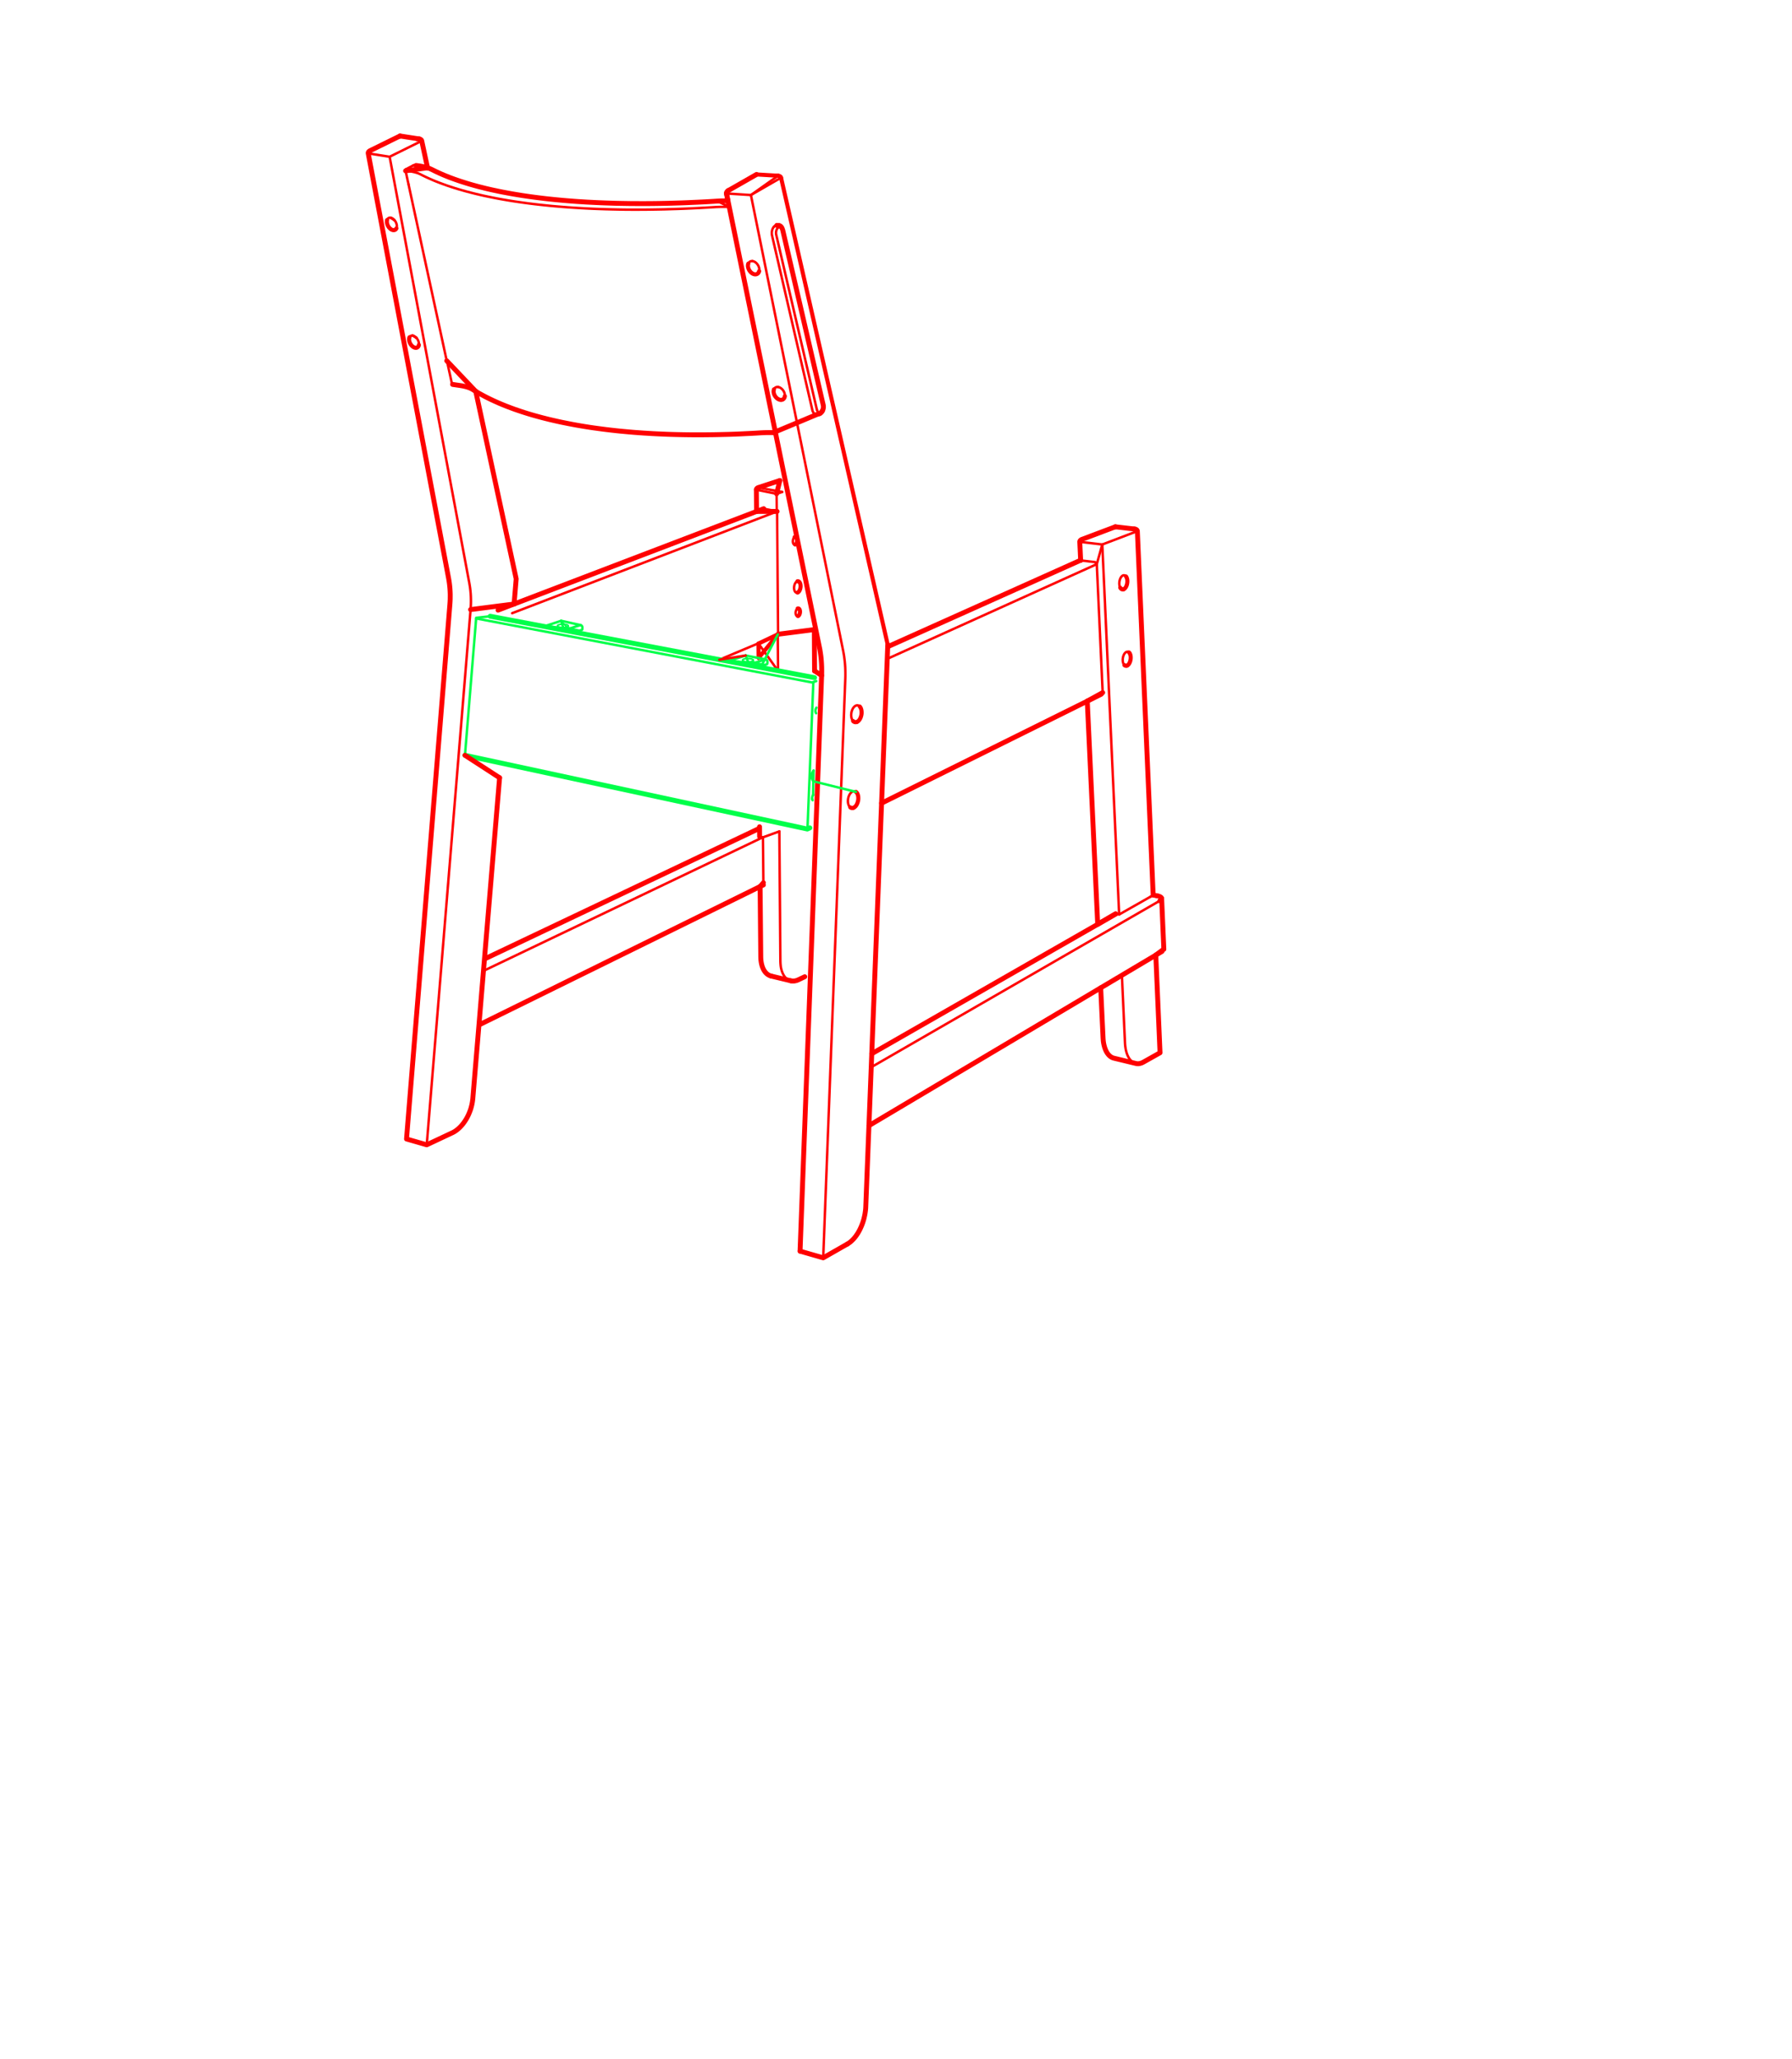 <svg xmlns="http://www.w3.org/2000/svg" baseProfile="full" height="1122.52" preserveAspectRatio="xMinYMin meet" style="width:732px;height:841px" width="793.701" xml:space="preserve"><path d="M345.287 277.265 336.27 513.71M345.287 277.266l.033-1.19v-1.186l-.02-1.188-.044-1.177-.076-1.155-.109-1.159-.13-1.14-.151-1.126-.183-1.112-.204-1.09M319.045 72.572l-12.311 7.085 37.67 186.084M448.018 230.405l-85.59 38.685" style="fill:none;stroke:red;stroke-width:1;stroke-linecap:round;stroke-linejoin:round;stroke-miterlimit:4;stroke-dasharray:none;stroke-opacity:1;visibility:visible" visibility="hidden"/><path d="m347.32 329.743.201.13.229.086.226.043h.226l.24-.032.248-.087" style="fill:none;stroke:red;stroke-width:1.667;stroke-linecap:round;stroke-linejoin:round;stroke-miterlimit:4;stroke-dasharray:none;stroke-opacity:1;visibility:visible" visibility="hidden"/><path d="m349.64 323.414-.204-.14-.216-.087-.226-.044-.238-.01-.24.044-.236.076-.237.127-.227.163-.226.207-.207.236-.193.27-.186.294-.16.323-.141.344-.12.368-.095.377-.078.379-.042.389-.012.39.012.376.032.367.066.347.086.323.108.314.14.27.15.249.173.203.197.174" style="fill:none;stroke:red;stroke-width:1;stroke-linecap:round;stroke-linejoin:round;stroke-miterlimit:4;stroke-dasharray:none;stroke-opacity:1;visibility:visible" visibility="hidden"/><path d="m348.474 294.482.194.183.206.128.216.101.226.052.238.01.238-.03.236-.077M348.691 329.883l.227-.12.237-.172.216-.194.215-.238.194-.269.174-.304.161-.324.141-.345.12-.367.096-.368.075-.388.044-.379.012-.389-.012-.377-.033-.359-.064-.353-.088-.324-.107-.303-.129-.281-.164-.239-.171-.215-.195-.162" style="fill:none;stroke:red;stroke-width:1.667;stroke-linecap:round;stroke-linejoin:round;stroke-miterlimit:4;stroke-dasharray:none;stroke-opacity:1;visibility:visible" visibility="hidden"/><path d="m351.186 288.54-.196-.181-.204-.131-.216-.098-.227-.053-.237-.01-.239.03-.237.077-.238.108-.225.161-.23.197-.213.235-.196.26-.185.302-.161.325-.139.345-.12.355-.099.381-.064.377-.042.39-.022.389.011.375.033.368.066.356.084.335.12.302.13.282.162.248.172.217" style="fill:none;stroke:red;stroke-width:1;stroke-linecap:round;stroke-linejoin:round;stroke-miterlimit:4;stroke-dasharray:none;stroke-opacity:1;visibility:visible" visibility="hidden"/><path d="m350.028 294.849.24-.119.225-.163.227-.194.207-.236.203-.262.176-.302.16-.313.141-.345.119-.368.096-.366.074-.391.046-.376.01-.388-.011-.379-.033-.366-.065-.356-.087-.336-.106-.302-.13-.28-.163-.25-.171-.216" style="fill:none;stroke:red;stroke-width:1.667;stroke-linecap:round;stroke-linejoin:round;stroke-miterlimit:4;stroke-dasharray:none;stroke-opacity:1;visibility:visible" visibility="hidden"/><path d="m310.103 110.73.054-.312.012-.314-.023-.336-.056-.335-.096-.343-.13-.335-.159-.325-.197-.313-.214-.302-.24-.271-.257-.237-.27-.217-.282-.171-.291-.131-.292-.098-.29-.053M296.754 79.021l9.979.639M316.162 92.587l-.195.216-.172.257-.152.293-.13.314-.106.333-.077.347-.053.365-.023.37.01.365.035.358.061.346M315.36 96.15l16.483 71.375M331.842 167.528l.085.302.11.28.13.26.15.216.162.194.183.15.195.12.204.076.218.031.214-.01.207-.042.215-.099" style="fill:none;stroke:red;stroke-width:1;stroke-linecap:round;stroke-linejoin:round;stroke-miterlimit:4;stroke-dasharray:none;stroke-opacity:1;visibility:visible" visibility="hidden"/><path d="m305.673 107.663-.086.29-.054.303-.01.313.02.334.067.336.096.346.119.335.162.324.194.312.217.292.237.27.259.25.27.202.281.177.291.138.292.098.291.053.282.01.269-.032.248-.074.239-.108.205-.152.184-.195.15-.225.121-.251.086-.279" style="fill:none;stroke:red;stroke-width:1.667;stroke-linecap:round;stroke-linejoin:round;stroke-miterlimit:4;stroke-dasharray:none;stroke-opacity:1;visibility:visible" visibility="hidden"/><path d="m320.59 161.792.01-.31-.021-.327-.056-.323-.085-.335-.13-.335-.161-.324-.184-.302-.216-.292-.237-.27-.25-.238-.281-.204-.279-.184-.282-.142-.292-.096-.28-.053M307.371 106.637l-.281-.012-.27.035-.25.064-.237.119-.206.15-.184.195-.15.227-.12.249" style="fill:none;stroke:red;stroke-width:1;stroke-linecap:round;stroke-linejoin:round;stroke-miterlimit:4;stroke-dasharray:none;stroke-opacity:1;visibility:visible" visibility="hidden"/><path d="m316.15 159.016-.085.27-.045.292-.021.314.022.322.065.324.087.335.127.335.163.312.184.316.216.29.227.259.259.249.271.206.279.172.292.14.282.097.29.065.282.022.258-.032.26-.066.227-.096.204-.152.184-.17.152-.22.12-.249.084-.266.056-.295" style="fill:none;stroke:red;stroke-width:1.667;stroke-linecap:round;stroke-linejoin:round;stroke-miterlimit:4;stroke-dasharray:none;stroke-opacity:1;visibility:visible" visibility="hidden"/><path d="m317.846 158.056-.283-.023-.27.023-.246.074-.238.098-.206.15-.183.184-.15.206-.121.248" style="fill:none;stroke:red;stroke-width:1;stroke-linecap:round;stroke-linejoin:round;stroke-miterlimit:4;stroke-dasharray:none;stroke-opacity:1;visibility:visible" visibility="hidden"/><path d="M317.846 71.775h-.206l-.205.01-.217.035" style="fill:none;stroke:red;stroke-width:1.667;stroke-linecap:round;stroke-linejoin:round;stroke-miterlimit:4;stroke-dasharray:none;stroke-opacity:1;visibility:visible" visibility="hidden"/><path d="m450.266 222.378 6.89 151.115M450.266 222.378l14.32-5.452M309.023 71.245l.022.011.02.032.02.043" style="fill:none;stroke:red;stroke-width:1;stroke-linecap:round;stroke-linejoin:round;stroke-miterlimit:4;stroke-dasharray:none;stroke-opacity:1;visibility:visible" visibility="hidden"/><path d="m457.619 240.038.13.206.151.173.162.128.172.099.185.064.184.022.193-.022.184-.055" style="fill:none;stroke:red;stroke-width:1.667;stroke-linecap:round;stroke-linejoin:round;stroke-miterlimit:4;stroke-dasharray:none;stroke-opacity:1;visibility:visible" visibility="hidden"/><path d="m459.963 235.437-.153-.173-.16-.14-.17-.096-.173-.055-.199-.033-.181.022-.197.054-.191.097-.185.13-.172.163-.175.204-.161.227-.14.26-.128.28-.11.303-.096.313-.076.324-.044.336-.032.333-.012.334.023.336.032.313.055.303.085.28.099.261.117.225" style="fill:none;stroke:red;stroke-width:1;stroke-linecap:round;stroke-linejoin:round;stroke-miterlimit:4;stroke-dasharray:none;stroke-opacity:1;visibility:visible" visibility="hidden"/><path d="m458.98 240.652.194-.096.184-.13.172-.162.174-.204.162-.228.14-.26.131-.28.106-.292.097-.323.064-.325.056-.335.03-.335.01-.334-.018-.323-.032-.315-.055-.3-.09-.282-.095-.26-.118-.238-.13-.194" style="fill:none;stroke:red;stroke-width:1.667;stroke-linecap:round;stroke-linejoin:round;stroke-miterlimit:4;stroke-dasharray:none;stroke-opacity:1;visibility:visible" visibility="hidden"/><path d="m325.825 248.533-.106.053-.101.07-.095.091-.093.111-.09.123-.074.143-.072.153-.061.167-.053.17-.04.178-.023.184-.02.18-.005.184.013.182.017.172.03.167.048.153.051.142.066.124.07.112.084.094.089.07.093.054.1.035.1.012.107-.012.102-.03" style="fill:none;stroke:red;stroke-width:1;stroke-linecap:round;stroke-linejoin:round;stroke-miterlimit:4;stroke-dasharray:none;stroke-opacity:1;visibility:visible" visibility="hidden"/><path d="m325.96 251.616.107-.052.1-.071.094-.09.094-.11.09-.125.077-.142.071-.154.057-.16.055-.175.035-.177.029-.184.018-.184.006-.183-.014-.176-.016-.173-.032-.163-.046-.155-.051-.141-.067-.131-.07-.106-.083-.095-.088-.077-.096-.052-.09-.028-.11-.02-.098.013-.109.028" style="fill:none;stroke:red;stroke-width:1.667;stroke-linecap:round;stroke-linejoin:round;stroke-miterlimit:4;stroke-dasharray:none;stroke-opacity:1;visibility:visible" visibility="hidden"/><path d="m324.586 219.372-.101.072-.095.088-.093.112-.09.122-.076.144-.07.152-.061.168-.053.169-.04.179-.024.182-.018.182-.007.183.012.183.02.172.03.166.045.154.053.14.065.126.07.111.086.095.087.07.093.054.101.034.101.012.105-.012M324.727 222.43l.103-.03" style="fill:none;stroke:red;stroke-width:1;stroke-linecap:round;stroke-linejoin:round;stroke-miterlimit:4;stroke-dasharray:none;stroke-opacity:1;visibility:visible" visibility="hidden"/><path d="m324.83 222.4.105-.05.102-.071.093-.091.095-.112.09-.123.075-.141.072-.155.058-.159.054-.177.036-.176.028-.185.019-.183.005-.183-.013-.176-.016-.172-.033-.164-.046-.154-.05-.142-.068-.13-.07-.107-.083-.095-.088-.077-.094-.052-.092-.03-.11-.017-.098.012-.108.028-.106.055" style="fill:none;stroke:red;stroke-width:1.667;stroke-linecap:round;stroke-linejoin:round;stroke-miterlimit:4;stroke-dasharray:none;stroke-opacity:1;visibility:visible" visibility="hidden"/><path d="m325.747 237.402-.157.044-.157.079-.15.105-.138.13-.142.169-.13.183-.114.208-.102.229-.092.244-.076.255-.062.262-.036.272-.026.27-.01.27.02.272.026.256.044.244.07.227.079.209.095.185.104.165.124.14.132.107.138.077.148.053.15.017.158-.017.149-.045" style="fill:none;stroke:red;stroke-width:1;stroke-linecap:round;stroke-linejoin:round;stroke-miterlimit:4;stroke-dasharray:none;stroke-opacity:1;visibility:visible" visibility="hidden"/><path d="m459.292 271.64.164.126.17.089.174.055.195.02.183-.02.192-.067M325.791 242.012l.159-.078.147-.104.138-.132.142-.166.133-.184.112-.21.105-.228.088-.234.078-.263.053-.263.043-.272.028-.272.008-.27-.02-.262-.025-.256-.046-.242-.07-.228-.074-.21-.1-.193-.103-.156-.124-.143-.13-.113-.14-.077-.138-.043-.161-.028-.147.017" style="fill:none;stroke:red;stroke-width:1.667;stroke-linecap:round;stroke-linejoin:round;stroke-miterlimit:4;stroke-dasharray:none;stroke-opacity:1;visibility:visible" visibility="hidden"/><path d="m461.195 266.477-.161-.13-.164-.097-.183-.053-.185-.023-.195.023-.183.063-.194.098-.183.142-.172.16-.175.206-.16.227-.141.257-.13.283-.108.301-.095.313-.066.336-.054.323-.032.336v.333l.01.326.032.309.066.305.074.28.099.25.117.225.13.207.153.162" style="fill:none;stroke:red;stroke-width:1;stroke-linecap:round;stroke-linejoin:round;stroke-miterlimit:4;stroke-dasharray:none;stroke-opacity:1;visibility:visible" visibility="hidden"/><path d="m460.372 271.842.188-.096.182-.14.182-.163.162-.205.16-.237.143-.261.129-.281.109-.289.087-.315.074-.334.056-.323.03-.336v-.335l-.009-.324-.034-.312-.063-.301-.078-.271-.096-.261-.12-.227-.128-.193-.151-.163" style="fill:none;stroke:red;stroke-width:1.667;stroke-linecap:round;stroke-linejoin:round;stroke-miterlimit:4;stroke-dasharray:none;stroke-opacity:1;visibility:visible" visibility="hidden"/><path d="M455.632 373.246v.107M441.072 221.29l9.194 1.088M455.632 373.246l.14.03M459.54 426.024l.044.648.066.638.085.616.1.593.127.584.152.56.164.53.18.51.206.484.229.453.234.422.26.388.281.357.282.324.312.292.312.257.326.22.346.181.344.151.357.098M458.278 398.302l1.262 27.722" style="fill:none;stroke:red;stroke-width:1;stroke-linecap:round;stroke-linejoin:round;stroke-miterlimit:4;stroke-dasharray:none;stroke-opacity:1;visibility:visible" visibility="hidden"/><path d="m463.14 216.062.203-.01.185.02M455.676 215.2l-.044-.034-.032-.01" style="fill:none;stroke:red;stroke-width:2;stroke-linecap:round;stroke-linejoin:round;stroke-miterlimit:4;stroke-dasharray:none;stroke-opacity:1;visibility:visible" visibility="hidden"/><path d="m473.777 367.866-117.885 67.986" style="fill:none;stroke:red;stroke-width:1;stroke-linecap:round;stroke-linejoin:round;stroke-miterlimit:4;stroke-dasharray:none;stroke-opacity:1;visibility:visible" visibility="hidden"/><path d="m473.777 367.866.194-.117.161-.131.14-.13.108-.126.077-.132.044-.14.009-.13" style="fill:none;stroke:red;stroke-width:2;stroke-linecap:round;stroke-linejoin:round;stroke-miterlimit:4;stroke-dasharray:none;stroke-opacity:1;visibility:visible" visibility="hidden"/><path d="m319.66 93.775-.106-.26-.132-.227-.15-.193-.174-.152-.184-.108-.194-.076-.193-.022-.206.01-.203.067-.198.106-.182.14-.173.196-.151.216-.128.248-.12.28-.076.291-.065.317-.031.311v.313l.021.313.055.303 16.599 71.42M166.602 69.868l.638.076.606.096.584.097.56.119.53.13.497.141.473.14.443.163.41.171.381.184M291.603 84.609l-2.906.174-2.884.16-2.884.141-2.851.13-2.84.109-2.83.085-2.796.087-2.787.054-2.766.043-2.742.033-2.711.01h-2.7l-2.677-.021-2.649-.043-2.622-.055-2.593-.064-2.58-.087-2.54-.097-2.516-.12-2.494-.14-2.464-.15-2.428-.161-2.397-.185-2.376-.195-2.344-.205-2.3-.236-2.28-.239-2.245-.257-2.215-.272-2.17-.292-2.151-.303-2.105-.312-2.074-.334-2.03-.347-2.011-.356-1.963-.379-1.922-.39-1.891-.395-1.856-.424-1.816-.43-1.77-.446-1.741-.452-1.706-.476-1.651-.475-1.621-.496-1.588-.508-1.535-.518-1.5-.54-1.468-.54-1.415-.551-1.382-.572-1.328-.583-1.298-.584-1.262-.605-1.21-.615M291.603 84.61l.83-.055.822-.032.812-.023.795-.009h3.013M166.86 75.235l15.62 72.11M158.125 89.87l.084-.239.12-.206.14-.181.175-.152.194-.11.215-.062.225-.033.24.01M159.162 64.024l-8.749-1.383M191.724 238.218l.172 1.024.15 1.038.12 1.048.096 1.068.066 1.069.032 1.092.01 1.09-.02 1.103-.054 1.102-.078 1.11M191.724 238.218 159.16 64.024M159.162 64.024l13.11-6.492M174.313 467.554l17.907-218.592M317.229 201.681l-8.271-1.675M311.83 360.503l.012 1.039-.175-.044M317.229 201.681l2.28-.745M322.998 400.562l-.368-.107-.357-.141-.344-.17-.324-.221-.315-.247-.3-.28-.295-.303-.27-.343-.245-.368-.227-.41-.216-.425-.195-.452-.173-.485-.151-.496-.13-.528-.11-.54-.084-.564-.055-.584-.042-.592-.022-.616M317.294 208.852l-.065-7.172M317.825 273.997l-.13-14.839M318.775 392.688l-.425-53.133M169.788 67.62l.086-.021.076-.011" style="fill:none;stroke:red;stroke-width:1;stroke-linecap:round;stroke-linejoin:round;stroke-miterlimit:4;stroke-dasharray:none;stroke-opacity:1;visibility:visible" visibility="hidden"/><path d="m333.667 167.266.075.271.108.25.12.214.15.184.164.15.171.111.195.064.193.009.197-.021.193-.066.183-.107.185-.15.171-.185.151-.226" style="fill:none;stroke:red;stroke-width:1;stroke-linecap:round;stroke-linejoin:round;stroke-miterlimit:4;stroke-dasharray:none;stroke-opacity:1;visibility:visible" visibility="hidden"/><path d="m161.926 93.27-.118.204-.152.183-.162.143-.194.107-.216.065-.227.032-.248-.01-.25-.056-.246-.086-.261-.128-.247-.164-.25-.204-.236-.228-.218-.248-.193-.28-.183-.292-.152-.313-.13-.315-.096-.323-.066-.324-.043-.313v-.301l.022-.282.065-.27" style="fill:none;stroke:red;stroke-width:1.667;stroke-linecap:round;stroke-linejoin:round;stroke-miterlimit:4;stroke-dasharray:none;stroke-opacity:1;visibility:visible" visibility="hidden"/><path d="m167.272 137.745.12-.207.15-.16.172-.14.187-.098.215-.066.226-.02.238.009M159.52 88.896l.257.056.25.084.257.13.251.174.246.193.239.227.216.259.194.27.183.303.153.304.127.324.099.323.064.313.044.313v.303l-.02.29-.067.261-.085.249" style="fill:none;stroke:red;stroke-width:1;stroke-linecap:round;stroke-linejoin:round;stroke-miterlimit:4;stroke-dasharray:none;stroke-opacity:1;visibility:visible" visibility="hidden"/><path d="m171.096 140.876-.054.25-.085.235-.12.196-.152.17-.172.143-.195.096-.205.064-.227.024-.238-.024-.248-.053-.26-.096-.247-.13-.25-.164-.239-.203-.234-.228-.217-.248-.193-.27-.175-.29-.15-.304-.132-.314-.094-.312-.067-.314-.032-.302-.01-.292.032-.28.054-.25.086-.236" style="fill:none;stroke:red;stroke-width:1.667;stroke-linecap:round;stroke-linejoin:round;stroke-miterlimit:4;stroke-dasharray:none;stroke-opacity:1;visibility:visible" visibility="hidden"/><path d="m168.58 137.064.248.065.257.087.25.13.246.171.251.195.225.226.217.25.194.281.185.291.15.303.121.313.095.313.066.313.043.303v.29l-.032.283" style="fill:none;stroke:red;stroke-width:1;stroke-linecap:round;stroke-linejoin:round;stroke-miterlimit:4;stroke-dasharray:none;stroke-opacity:1;visibility:visible" visibility="hidden"/><path d="m171.226 56.745-.216-.021h-.237l-.227.032M163.394 55.536l-.01.023.01.031v.055" style="fill:none;stroke:red;stroke-width:2;stroke-linecap:round;stroke-linejoin:round;stroke-miterlimit:4;stroke-dasharray:none;stroke-opacity:1;visibility:visible" visibility="hidden"/><path d="m317.426 208.873-108.232 41.564M311.527 341.994 197.48 396.522M169.993 137.961l.056.01.055.012M160.964 89.857l.086.01.088.033" style="fill:none;stroke:red;stroke-width:1;stroke-linecap:round;stroke-linejoin:round;stroke-miterlimit:4;stroke-dasharray:none;stroke-opacity:1;visibility:visible" visibility="hidden"/><path d="m336.27 513.708-9.46-2.722M336.271 513.708l9.85-5.626M441.43 228.87l-.107-.022-78.701 35.274M449.843 283.52l-89.725 44.505" style="fill:none;stroke:red;stroke-width:2;stroke-linecap:round;stroke-linejoin:round;stroke-miterlimit:4;stroke-dasharray:none;stroke-opacity:1;visibility:visible" visibility="hidden"/><path d="M362.643 263.42 319.045 72.574" style="fill:none;stroke:red;stroke-width:1.667;stroke-linecap:round;stroke-linejoin:round;stroke-miterlimit:4;stroke-dasharray:none;stroke-opacity:1;visibility:visible" visibility="hidden"/><path d="M334.726 264.393 296.754 79.02M334.726 264.393l.216 1.09.17 1.102.164 1.122.13 1.135.097 1.155.077 1.156.054 1.166.02 1.178v1.188l-.032 1.188M326.81 510.987l8.812-235.114M346.12 508.082l.451-.28.456-.315.443-.345.432-.387.432-.423.422-.444.411-.485.397-.508.378-.539.378-.562.356-.594.336-.605.324-.637.304-.66.29-.668.268-.682.252-.701.224-.703.206-.722.172-.724.163-.734.141-.736.107-.733.097-.733.066-.724.03-.735 8.987-229.284" style="fill:none;stroke:red;stroke-width:2;stroke-linecap:round;stroke-linejoin:round;stroke-miterlimit:4;stroke-dasharray:none;stroke-opacity:1;visibility:visible" visibility="hidden"/><path d="m319.033 72.531-.063-.172-.11-.163-.15-.13-.173-.117-.207-.086-.236-.055-.248-.033M319.033 72.53l.012.024v.019" style="fill:none;stroke:red;stroke-width:1.667;stroke-linecap:round;stroke-linejoin:round;stroke-miterlimit:4;stroke-dasharray:none;stroke-opacity:1;visibility:visible" visibility="hidden"/><path d="m297.487 77.833-.216.13-.171.162-.15.17-.11.178-.065.18-.032.197.01.171" style="fill:none;stroke:red;stroke-width:2;stroke-linecap:round;stroke-linejoin:round;stroke-miterlimit:4;stroke-dasharray:none;stroke-opacity:1;visibility:visible" visibility="hidden"/><path d="M309.023 71.245h0l8.823.528" style="fill:none;stroke:red;stroke-width:1.667;stroke-linecap:round;stroke-linejoin:round;stroke-miterlimit:4;stroke-dasharray:none;stroke-opacity:1;visibility:visible" visibility="hidden"/><path d="m297.487 77.833 11.536-6.586" style="fill:none;stroke:red;stroke-width:2;stroke-linecap:round;stroke-linejoin:round;stroke-miterlimit:4;stroke-dasharray:none;stroke-opacity:1;visibility:visible" visibility="hidden"/><path d="m471.053 365.598-1.112.639" style="fill:none;stroke:red;stroke-width:1;stroke-linecap:round;stroke-linejoin:round;stroke-miterlimit:4;stroke-dasharray:none;stroke-opacity:1;visibility:visible" visibility="hidden"/><path d="m471.053 365.566 1.47.25M463.528 216.072l-7.926-.918M441.916 220.306l13.662-5.152M463.946 434.328l-8.943-2.158M463.528 216.072l.216.033.203.065.175.086.16.096.121.13.097.14.064.14.022.163M441.072 221.29l.01-.15.046-.142.067-.14.095-.141.129-.119.14-.118.175-.098.182-.074M455.6 215.156h-.024M455.004 432.17l-.354-.108-.356-.142-.336-.182-.336-.228-.312-.249-.314-.288-.281-.327-.279-.356-.26-.388-.24-.432-.226-.443-.203-.487-.197-.508-.16-.529-.151-.56-.13-.573-.108-.594-.087-.616-.052-.636-.044-.65M441.43 228.87l-.36-7.58M448.395 377.489l-4.265-91.142M450.578 423.874l-.962-20.422M472.124 390.071l1.727 39.895M463.946 434.328l.366.076.382.034.376-.012.378-.054.388-.085.39-.119.39-.162.387-.196M467.004 433.811l6.847-3.845M464.586 216.926l6.469 148.672" style="fill:none;stroke:red;stroke-width:2;stroke-linecap:round;stroke-linejoin:round;stroke-miterlimit:4;stroke-dasharray:none;stroke-opacity:1;visibility:visible" visibility="hidden"/><path d="m475.408 387.62-.013.14-.042.14-.076.13-.109.14-.14.13-.161.128-.197.132" style="fill:none;stroke:red;stroke-width:1;stroke-linecap:round;stroke-linejoin:round;stroke-miterlimit:4;stroke-dasharray:none;stroke-opacity:1;visibility:visible" visibility="hidden"/><path d="m475.408 387.62-.898-20.66M455.807 373.255l-99.697 57.088M474.51 366.96l-.023-.132-.054-.128-.096-.131-.117-.116-.164-.12-.185-.108-.214-.096-.249-.099-.268-.076-.303-.076-.314-.063M354.952 459.719l119.719-71.16" style="fill:none;stroke:red;stroke-width:2;stroke-linecap:round;stroke-linejoin:round;stroke-miterlimit:4;stroke-dasharray:none;stroke-opacity:1;visibility:visible" visibility="hidden"/><path d="m165.673 69.77 1.187 5.464M168.882 67.523l-2.938 1.522" style="fill:none;stroke:red;stroke-width:1;stroke-linecap:round;stroke-linejoin:round;stroke-miterlimit:4;stroke-dasharray:none;stroke-opacity:1;visibility:visible" visibility="hidden"/><path d="m335.924 167.765.13-.25.11-.268.084-.303.066-.3.032-.315v-.313l-.022-.304-.053-.29M319.758 94.099l-.044-.172-.054-.152M336.271 165.421 319.758 94.1M319.542 93.43l-.12-.272-.139-.249-.153-.228-.17-.181-.186-.152-.193-.119-.216-.077-.206-.03M334.24 169.04h.205l.195-.032.203-.066.197-.108.184-.14.182-.174.161-.194.153-.226" style="fill:none;stroke:red;stroke-width:2;stroke-linecap:round;stroke-linejoin:round;stroke-miterlimit:4;stroke-dasharray:none;stroke-opacity:1;visibility:visible" visibility="hidden"/><path d="m168.882 67.523.076-.034h.074M165.673 69.77l-.01-.14.009-.152.033-.141.065-.117.076-.11.096-.063" style="fill:none;stroke:red;stroke-width:1;stroke-linecap:round;stroke-linejoin:round;stroke-miterlimit:4;stroke-dasharray:none;stroke-opacity:1;visibility:visible" visibility="hidden"/><path d="m335.924 167.765-.204.335M317.294 92.056l.864.064" style="fill:none;stroke:red;stroke-width:2;stroke-linecap:round;stroke-linejoin:round;stroke-miterlimit:4;stroke-dasharray:none;stroke-opacity:1;visibility:visible" visibility="hidden"/><path d="m319.66 93.775-.117-.346" style="fill:none;stroke:red;stroke-width:1;stroke-linecap:round;stroke-linejoin:round;stroke-miterlimit:4;stroke-dasharray:none;stroke-opacity:1;visibility:visible" visibility="hidden"/><path d="m169.95 67.59.595.074.57.076.554.087.537.096.53.109.51.108.484.117.464.133.456.14.43.15.41.152.322.14.316.14.302.141M176.432 69.252l.926.464.95.464.986.455.994.442 1.034.443 1.05.43 1.08.435 1.112.419 1.122.41 1.156.401 1.176.398 1.212.391 1.22.388 1.252.377 1.274.367 1.296.356 1.317.358 1.35.335 1.361.345 1.394.325 1.415.324 1.446.301 1.46.313 1.479.292 1.5.28 1.536.282 1.543.268 1.577.26 1.587.261 1.62.237 1.63.237 1.664.226 1.675.216 1.705.207 1.719.205 1.739.184 1.76.182 1.77.17 1.803.165 1.815.15 1.833.143 1.85.139 1.88.119 1.888.119 1.901.097 1.933.096 1.944.087 1.956.075 1.976.065 1.988.065 2.008.043 2.019.033 2.033.033 2.05.011 2.074.01h2.073l2.095-.01 2.107-.022 2.125-.033 2.143-.042 2.136-.054 2.161-.066 2.17-.064 2.181-.086 2.182-.098 2.01-.087 2.006-.096 2.021-.108 2.03-.119 2.032-.13M292.94 82.136l.8-.044.8-.043 2.83-.021M184.876 157.002l3.229.475M193.106 159.085l-.28-.163-.302-.162-.326-.16-.344-.152-.357-.14-.377-.13-.402-.13-.41-.118-.431-.108-.455-.108-.418-.086-.444-.076-.455-.076M311.009 176.754l-2.214.14-2.214.119-2.204.108-2.191.108-2.181.087-2.175.076-2.169.054-2.148.054-2.14.042-2.125.022-2.131.022h-4.189l-2.073-.022-2.062-.032-2.053-.043-2.041-.055-2.021-.064-2.007-.086-1.998-.086-1.978-.098-1.962-.12-1.946-.118-1.933-.14-1.912-.14-1.901-.162-1.881-.174-1.866-.172-1.848-.194-1.825-.206-1.814-.214-1.802-.228-1.772-.238-1.76-.238-1.74-.258-1.718-.27-1.705-.282-1.675-.29-1.664-.304-1.64-.314-1.621-.322-1.599-.324-1.574-.347-1.568-.356-1.535-.356-1.521-.379-1.49-.378-1.48-.399-1.449-.399-1.434-.41-1.406-.422-1.383-.432-1.358-.442-1.34-.454-1.328-.453-1.286-.475-1.273-.477-1.255-.485-1.229-.498-1.2-.506-1.177-.519-1.156-.519-1.132-.529-1.103-.539-1.092-.553-.917-.484-.896-.487-.887-.484-.862-.509-.842-.497-.833-.518M316 176.669h-2.507l-.669.01-.607.021-.602.024-.605.03" style="fill:none;stroke:red;stroke-width:2;stroke-linecap:round;stroke-linejoin:round;stroke-miterlimit:4;stroke-dasharray:none;stroke-opacity:1;visibility:visible" visibility="hidden"/><path d="m169.044 67.49.908.099" style="fill:none;stroke:red;stroke-width:1;stroke-linecap:round;stroke-linejoin:round;stroke-miterlimit:4;stroke-dasharray:none;stroke-opacity:1;visibility:visible" visibility="hidden"/><path d="m308.96 200.006.081 8.867" style="fill:none;stroke:red;stroke-width:2;stroke-linecap:round;stroke-linejoin:round;stroke-miterlimit:4;stroke-dasharray:none;stroke-opacity:1;visibility:visible" visibility="hidden"/><path d="m309.829 262.84.053 5.858" style="fill:none;stroke:red;stroke-width:1.667;stroke-linecap:round;stroke-linejoin:round;stroke-miterlimit:4;stroke-dasharray:none;stroke-opacity:1;visibility:visible" visibility="hidden"/><path d="m332.733 273.997-.096-16.865M326.173 400.13l-.411.184-.41.14-.41.106-.402.08-.4.03h-.386l-.389-.03-.368-.08M310.491 362.082l.27 28.696M310.76 390.778l.02.602.034.594.065.573.086.563.108.552.13.517.15.508.174.475.193.453.217.432.238.399.25.366.268.348.292.302.302.282.313.246.335.205.346.185.345.142.368.106M326.173 400.13l2.56-1.22M310.26 337.666l.036 4.004" style="fill:none;stroke:red;stroke-width:2;stroke-linecap:round;stroke-linejoin:round;stroke-miterlimit:4;stroke-dasharray:none;stroke-opacity:1;visibility:visible" visibility="hidden"/><path d="m311.657 342.058.173 18.445M311.658 342.058l-.13-.032" style="fill:none;stroke:red;stroke-width:1;stroke-linecap:round;stroke-linejoin:round;stroke-miterlimit:4;stroke-dasharray:none;stroke-opacity:1;visibility:visible" visibility="hidden"/><path d="M310.265 338.287 197.89 391.672M195.642 418.608l116.188-57.195M171.226 56.745l-7.83-1.21M163.394 55.536l-12.257 6.028M172.26 57.49l-.051-.15-.099-.141-.118-.13-.162-.108-.173-.097-.204-.076-.227-.043M151.137 61.563l-.204.117-.173.141-.152.152-.11.16-.062.163-.034.173.011.174M163.394 55.536h0M172.273 57.533l-.013-.021v-.021M194.337 159.841l16.513 76.573M172.273 57.533l2.365 10.995M204.071 317.647l-10.933 131.008M210.85 236.413l-.856 10.272M193.138 448.655l-.077.67-.095.679-.12.669-.14.681-.173.67-.184.67-.215.669-.248.659-.261.648-.28.638-.301.627-.326.613-.333.596-.37.571-.375.564-.39.528-.4.507-.42.486-.431.466-.446.432-.451.398-.466.379-.466.347-.474.31-.474.271-.486.25M150.413 62.643l32.843 173.609M183.763 246.965l.077-1.112.054-1.101.01-1.092v-1.091l-.042-1.08-.066-1.08-.098-1.057-.118-1.05-.151-1.036-.173-1.014M183.764 246.965l-17.711 218.213M166.053 465.178l8.26 2.376M174.313 467.554l10.423-4.904M309.778 199.121l8.77-2.852M314.995 398.628l8.003 1.932M309.778 199.121l-.208.076-.17.11-.162.116-.119.13-.088.152-.053.15-.02.152" style="fill:none;stroke:red;stroke-width:2;stroke-linecap:round;stroke-linejoin:round;stroke-miterlimit:4;stroke-dasharray:none;stroke-opacity:1;visibility:visible" visibility="hidden"/><path d="m317.695 259.158.139-.13M317.834 259.029l-.41-50.156M317.294 208.852l.132.02M293.84 269.44l23.433-9.85" style="fill:none;stroke:red;stroke-width:1;stroke-linecap:round;stroke-linejoin:round;stroke-miterlimit:4;stroke-dasharray:none;stroke-opacity:1;visibility:visible" visibility="hidden"/><path d="M203.443 249.185 311.97 207.76" style="fill:none;stroke:red;stroke-width:2;stroke-linecap:round;stroke-linejoin:round;stroke-miterlimit:4;stroke-dasharray:none;stroke-opacity:1;visibility:visible" visibility="hidden"/><path d="M169.032 67.49h.012M184.876 157.002l-.087-.032-.073-.065-.066-.097-.044-.12-2.041-9.343M316.162 92.587l.173-.172.183-.131.182-.108.197-.076.202-.043h.196M310.295 341.67l1.232.323M311.527 341.994v.032M311.97 207.761l5.324 1.09M317.695 259.158h0M317.294 208.852h0M317.695 259.158l-.421.432M455.807 373.255l1.35.238 12.785-7.26M447.362 229.584l.656.82 2.409 52.466M450.426 282.87l-.583.65M441.43 228.87l5.93.714M450.266 222.378l-2.248 8.027M317.846 71.775l-11.113 7.885M455.632 373.246l1.524.247M292.94 82.136l4.935 2.355M309.778 199.121l9.731 1.815M309.829 262.84l7.996 11.157M311.527 342.026l6.823-2.471M168.58 137.064l1.524.919M159.518 88.897l1.446.96" style="fill:none;stroke:red;stroke-width:1;stroke-linecap:round;stroke-linejoin:round;stroke-miterlimit:4;stroke-dasharray:none;stroke-opacity:1;visibility:visible" visibility="hidden"/><path d="m455.632 373.246-7.237 4.243M450.427 282.87l-6.297 3.477M475.408 387.62l-3.284 2.451M296.754 79.021l.616 3.007M334.24 169.04 316 176.669M317.424 208.873h-8.383" style="fill:none;stroke:red;stroke-width:2;stroke-linecap:round;stroke-linejoin:round;stroke-miterlimit:4;stroke-dasharray:none;stroke-opacity:1;visibility:visible" visibility="hidden"/><path d="m317.834 259.029-8.005 3.811M317.695 259.158l-7.813 9.54" style="fill:none;stroke:red;stroke-width:1.667;stroke-linecap:round;stroke-linejoin:round;stroke-miterlimit:4;stroke-dasharray:none;stroke-opacity:1;visibility:visible" visibility="hidden"/><path d="m335.622 275.873-2.889-1.876M317.834 259.029l14.803-1.897M311.83 360.503l-1.339 1.579M182.48 147.345l11.857 12.496M165.673 69.77l8.965-1.242M192.22 248.962l17.774-2.277M317.229 201.681l1.319-5.412" style="fill:none;stroke:red;stroke-width:2;stroke-linecap:round;stroke-linejoin:round;stroke-miterlimit:4;stroke-dasharray:none;stroke-opacity:1;visibility:visible" visibility="hidden"/><path d="m194.52 252.586 137.698 26.234" style="fill:none;stroke:#00ff4a;stroke-width:1;stroke-linecap:round;stroke-linejoin:round;stroke-miterlimit:4;stroke-dasharray:none;stroke-opacity:1;visibility:visible"/><path d="m200.233 251.685 132.5 25.085" style="fill:none;stroke:#00ff4a;stroke-width:2;stroke-linecap:round;stroke-linejoin:round;stroke-miterlimit:4;stroke-dasharray:none;stroke-opacity:1;visibility:visible"/><path d="m189.932 308.471 4.588-56.149M194.52 252.322l5.713-.637" style="fill:none;stroke:#00ff4a;stroke-width:1;stroke-linecap:round;stroke-linejoin:round;stroke-miterlimit:4;stroke-dasharray:none;stroke-opacity:1;visibility:visible"/><path d="m189.932 308.471 139.854 30.119 1.021-.479" style="fill:none;stroke:#00ff4a;stroke-width:2;stroke-linecap:round;stroke-linejoin:round;stroke-miterlimit:4;stroke-dasharray:none;stroke-opacity:1;visibility:visible"/><path d="m313.462 270.926.003.054a.301.301 0 0 1-.058.14.59.59 0 0 1-.233.19c-.047.021-.095.037-.141.056M298.15 269.8l6.436-2.092M313.5 270.402l-.032.524M312.83 269.343c.43.14.705.571.67 1.06M313.033 271.365l-.703.213M312.331 271.578c-.071.028-.146.053-.221.088-.147.068-.807.201-.956.325-.147.123-.387.512-.52.682" style="fill:none;stroke:#00ff4a;stroke-width:1;stroke-linecap:round;stroke-linejoin:round;stroke-miterlimit:10;stroke-dasharray:none;stroke-opacity:1;visibility:visible"/><path d="m307.113 270.131-.603.127-.707.06-.736-.016-.69-.088-.561-.147-.374-.196-.15-.221.09-.224.328-.2.525-.156.656-.093.73-.024.719.052.638.118.471.175.268.21.033.228-.213.211-.424.184" style="fill:none;stroke:#00ff4a;stroke-width:.667;stroke-linecap:round;stroke-linejoin:round;stroke-miterlimit:10;stroke-dasharray:none;stroke-opacity:1;visibility:visible"/><path d="M237.865 256.911a.715.715 0 0 1 .002.053.336.336 0 0 1-.057.142.587.587 0 0 1-.233.188c-.047.022-.095.038-.142.056M222.76 255.655l6.436-2.091M237.906 256.387l-.032.526M237.231 255.329c.43.14.706.571.674 1.058M237.435 257.35l-.7.213M236.733 257.563c-.073.029-.147.054-.223.09-.145.066-.805.201-.955.325a1.697 1.697 0 0 0-.229.275M312.535 269.345a.493.493 0 0 1 .295-.002M304.586 267.709l8.057 1.581M312.535 269.345l-6.501 2.08" style="fill:none;stroke:#00ff4a;stroke-width:1;stroke-linecap:round;stroke-linejoin:round;stroke-miterlimit:10;stroke-dasharray:none;stroke-opacity:1;visibility:visible"/><path d="m231.514 256.115-.596.126-.71.063-.738-.016-.69-.089-.561-.149-.374-.193-.152-.221.094-.226.326-.198.524-.156.658-.094.728-.022.724.049.631.12.473.174.272.213.031.224-.212.213-.428.183" style="fill:none;stroke:#00ff4a;stroke-width:.667;stroke-linecap:round;stroke-linejoin:round;stroke-miterlimit:10;stroke-dasharray:none;stroke-opacity:1;visibility:visible"/><path d="M229.197 253.562c.097-.022.2-.01.293.028M236.938 255.33a.493.493 0 0 1 .295 0M229.491 253.59l7.556 1.687M236.938 255.33l-6.501 2.081" style="fill:none;stroke:#00ff4a;stroke-width:1;stroke-linecap:round;stroke-linejoin:round;stroke-miterlimit:10;stroke-dasharray:none;stroke-opacity:1;visibility:visible"/><path d="m331.771 326.402-.035-.24-.012-.256.024-.267.058-.242.083-.244.106-.226M331.995 324.927l.132-.202M332.126 324.723l.144-.162M332.353 319.118l-.185-.18-.175-.212-.138-.245-.117-.276-.088-.299-.06-.324-.04-.327v-.349l.025-.341.062-.35.089-.328.113-.327.146-.307.16-.287.191-.255M333.365 291.3l-.113-.178-.084-.202-.066-.233-.032-.24.008-.26.032-.257.054-.255.086-.234.117-.219.135-.2M332.144 278.577l1.276-.41M332.22 278.965l-2.372 59.418" style="fill:none;stroke:#00ff4a;stroke-width:1;stroke-linecap:round;stroke-linejoin:round;stroke-miterlimit:4;stroke-dasharray:none;stroke-opacity:1;visibility:visible"/><path d="m331.938 326.82-.103-.195-.064-.224" style="fill:none;stroke:#00ff4a;stroke-width:1;stroke-linecap:round;stroke-linejoin:round;stroke-miterlimit:4;stroke-dasharray:none;stroke-opacity:1;visibility:visible"/><path d="M312.331 271.578 298.15 269.8" style="fill:none;stroke:#00ff4a;stroke-width:1;stroke-linecap:round;stroke-linejoin:round;stroke-miterlimit:10;stroke-dasharray:none;stroke-opacity:1;visibility:visible"/><path d="m312.33 271.578-5.217-1.447M312.331 271.578l-5.218-1.447" style="fill:none;stroke:#00ff4a;stroke-width:.667;stroke-linecap:round;stroke-linejoin:round;stroke-miterlimit:10;stroke-dasharray:none;stroke-opacity:1;visibility:visible"/><path d="m236.733 257.563-13.973-1.908M304.586 267.708l1.448 3.717" style="fill:none;stroke:#00ff4a;stroke-width:1;stroke-linecap:round;stroke-linejoin:round;stroke-miterlimit:10;stroke-dasharray:none;stroke-opacity:1;visibility:visible"/><path d="m229.197 253.562 2.317 2.553M236.733 257.563l-5.219-1.447" style="fill:none;stroke:#00ff4a;stroke-width:.667;stroke-linecap:round;stroke-linejoin:round;stroke-miterlimit:10;stroke-dasharray:none;stroke-opacity:1;visibility:visible"/><path d="m229.196 253.564 1.241 3.847" style="fill:none;stroke:#00ff4a;stroke-width:1;stroke-linecap:round;stroke-linejoin:round;stroke-miterlimit:10;stroke-dasharray:none;stroke-opacity:1;visibility:visible"/><path d="m332.126 324.723.21-10.012" style="fill:none;stroke:#00ff4a;stroke-width:1;stroke-linecap:round;stroke-linejoin:round;stroke-miterlimit:4;stroke-dasharray:none;stroke-opacity:1;visibility:visible"/><path d="m189.932 308.471 14.139 9.176" style="fill:none;stroke:red;stroke-width:2;stroke-linecap:round;stroke-linejoin:round;stroke-miterlimit:4;stroke-dasharray:none;stroke-opacity:1;visibility:visible" visibility="hidden"/><path d="m304.586 267.708-10.746 1.732" style="fill:none;stroke:red;stroke-width:1;stroke-linecap:round;stroke-linejoin:round;stroke-miterlimit:4;stroke-dasharray:none;stroke-opacity:1;visibility:visible" visibility="hidden"/><path d="m317.695 259.158-7.061 13.515" style="fill:none;stroke:#00ff4a;stroke-width:1;stroke-linecap:round;stroke-linejoin:round;stroke-miterlimit:10;stroke-dasharray:none;stroke-opacity:1;visibility:visible"/><path d="m349.64 323.413-17.287-4.295" style="fill:none;stroke:#00ff4a;stroke-width:1;stroke-linecap:round;stroke-linejoin:round;stroke-miterlimit:4;stroke-dasharray:none;stroke-opacity:1;visibility:visible"/></svg>